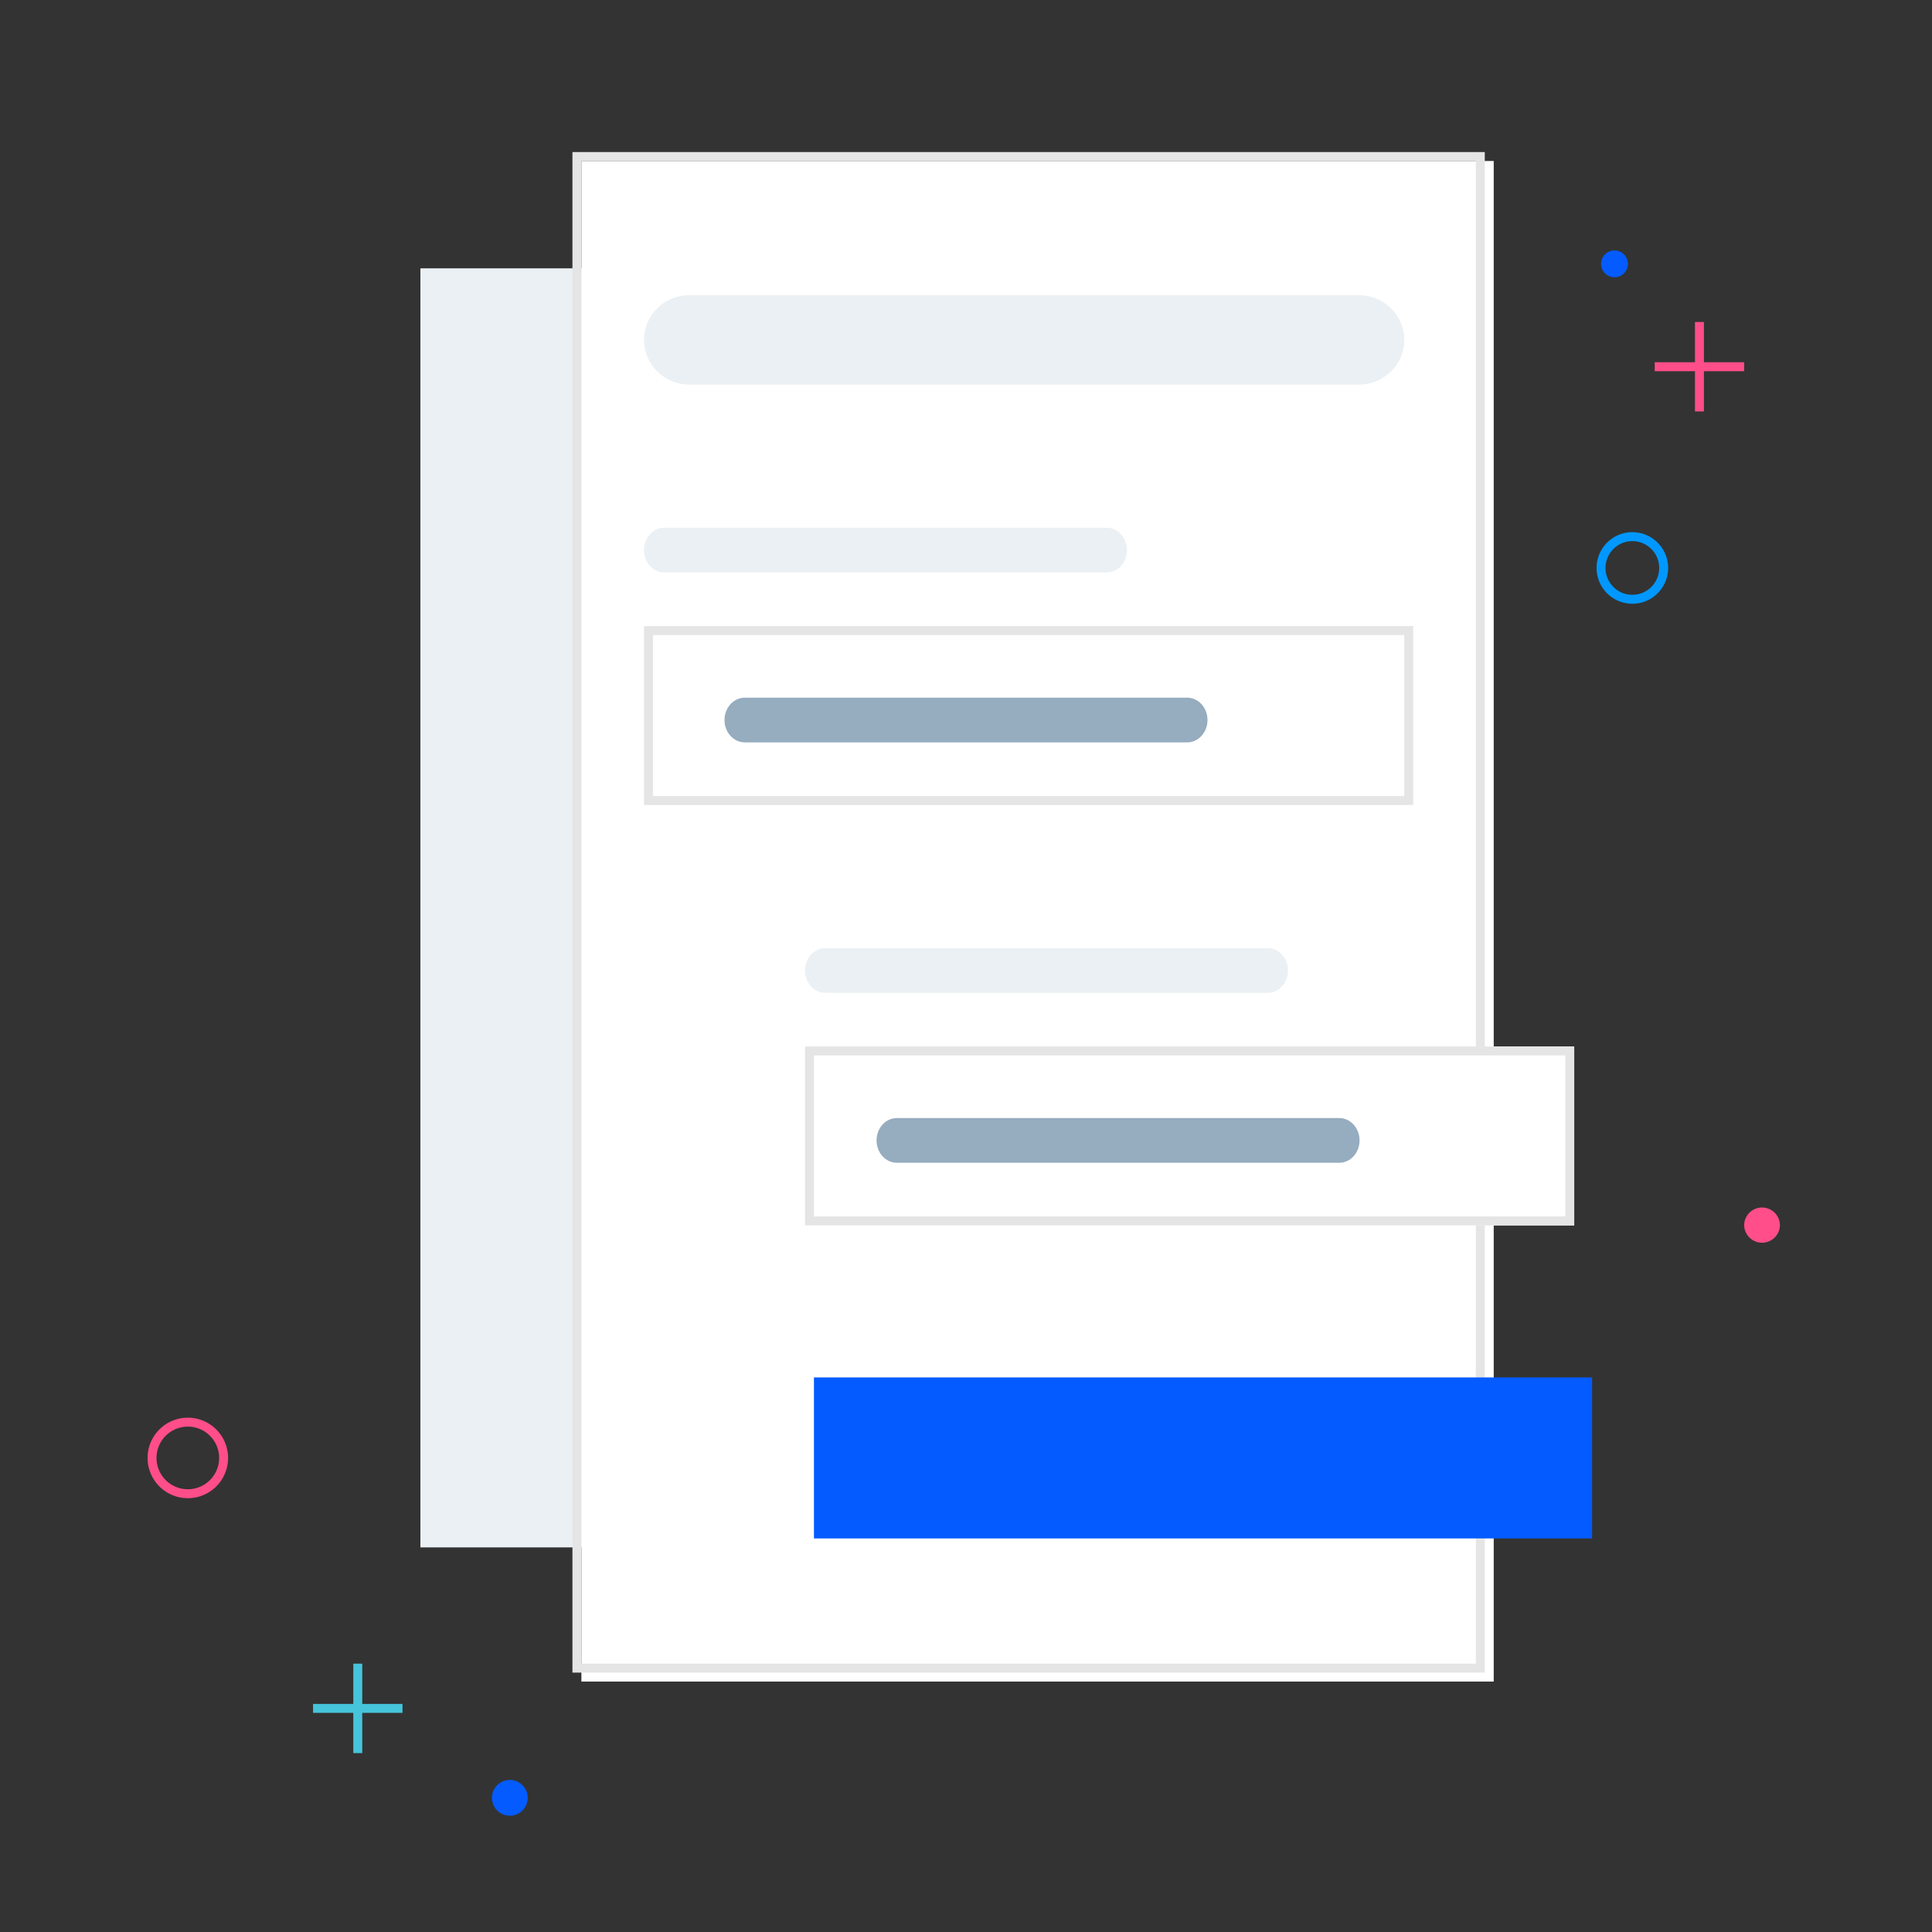 <svg viewBox="0 0 216 216"><rect x="0" y="0" width="216" height="216" fill="#333333" stroke="none"/><g fill="none" fill-rule="evenodd"><path fill="#EBF0F4" d="M47 173h86V30H47z"/><path fill="#FFF" d="M65 188h102V18H65z"/><path stroke="#E5E5E5" d="M64.5 186.5h101v-169h-101v169z"/><path fill="#EBF0F4" d="M151.921 43H77.077C74.273 43 72 40.762 72 38s2.273-5 5.077-5h74.844c2.804 0 5.079 2.238 5.079 5s-2.275 5-5.079 5"/><path fill="#FFF" d="M72 90h86V70H72z"/><path stroke="#E5E5E5" d="M72.5 89.5h85v-19h-85v19z"/><path fill="#EBF0F4" d="M123.728 64H74.272C73.018 64 72 62.88 72 61.501 72 60.12 73.018 59 74.272 59h49.456c1.256 0 2.272 1.12 2.272 2.501 0 1.38-1.016 2.499-2.272 2.499"/><path fill="#96ACBF" d="M132.728 83H83.272C82.018 83 81 81.88 81 80.501 81 79.12 82.018 78 83.272 78h49.456c1.256 0 2.272 1.12 2.272 2.501 0 1.38-1.016 2.499-2.272 2.499"/><path fill="#FFF" d="M90 137h86v-20H90z"/><path stroke="#E5E5E5" d="M90.5 136.5h85v-19h-85v19z"/><path fill="#EBF0F4" d="M141.728 111H92.272c-1.254 0-2.272-1.12-2.272-2.5s1.018-2.5 2.272-2.5h49.456c1.256 0 2.272 1.12 2.272 2.5s-1.016 2.5-2.272 2.5"/><path fill="#96ACBF" d="M149.728 130h-49.456c-1.254 0-2.272-1.12-2.272-2.499 0-1.381 1.018-2.501 2.272-2.501h49.456c1.256 0 2.272 1.12 2.272 2.501 0 1.38-1.016 2.499-2.272 2.499"/><path fill="#045BFF" d="M91 172h87v-18H91z"/><path stroke="#46C4DB" d="M40 186v10m5-5H35"/><path stroke="#FF4E89" d="M190 36v10m5-5h-10M25 163a4 4 0 11-8.001-.001A4 4 0 0125 163z"/><path stroke="#0098FF" d="M186 63.5a3.501 3.501 0 11-7.002-.002A3.501 3.501 0 01186 63.5z"/><path fill="#045BFF" d="M59 201a2 2 0 11-4 0 2 2 0 014 0M182 29.5a1.5 1.5 0 11-3 0 1.5 1.5 0 013 0"/><path fill="#FF4E89" d="M199 137a2.001 2.001 0 01-4 0 2 2 0 014 0"/></g></svg>